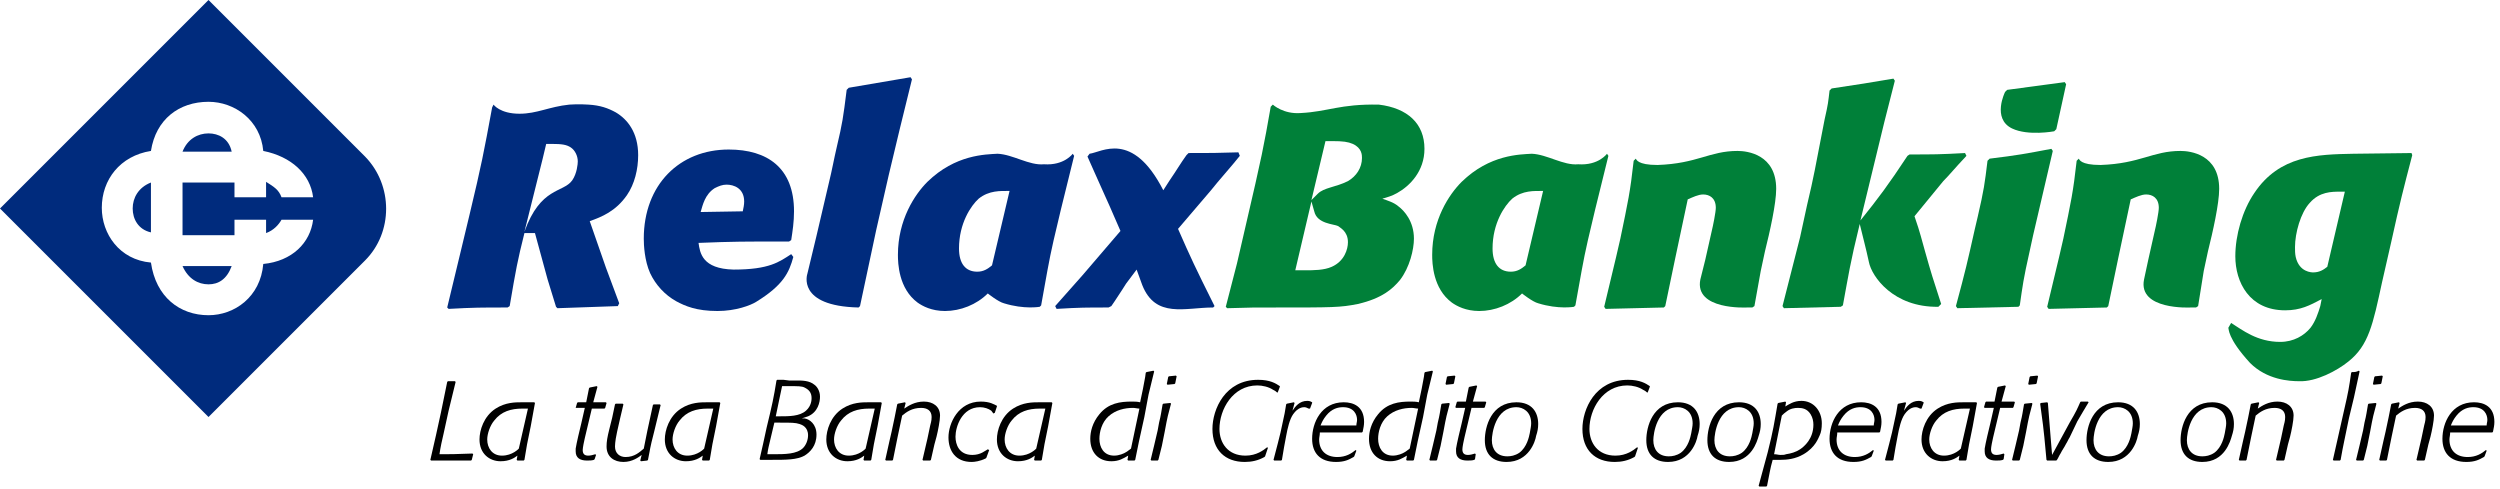 <?xml version="1.0" encoding="utf-8"?>
<!-- Generator: Adobe Illustrator 19.0.0, SVG Export Plug-In . SVG Version: 6.00 Build 0)  -->
<svg xmlns:xlink="http://www.w3.org/1999/xlink"  version="1.1" xmlns="http://www.w3.org/2000/svg"
	 viewBox="0 0 356.1 69.7">
<style type="text/css">
	.st0{fill:#002B7D;}
	.st1{fill:#008039;}
</style>
<g>
	<path class="st0" d="M70.3,14.9c0,0,0.9,1.3,3.7,1.3c2.5,0,4.2-1,7.1-1.3c0,0,1.4-0.1,2.7,0c1.7,0.1,2.8,0.5,3.9,1.1
		c1.7,1,3.2,2.9,3.2,6.1c0,2-0.5,4.1-1.6,5.7c-1.6,2.3-3.6,3.1-5.3,3.7l2.3,6.6l1.9,5.1L88,43.6l-8.6,0.3l-0.2-0.2L78,39.8l-1.8-6.6
		l-1.5,0c-1,4-1.2,5.1-2.1,10.4l-0.3,0.2c-3.8,0-4.8,0-8.4,0.2l-0.2-0.2l2-8.3l1.2-5c1.7-7.1,2-8.7,3.2-15.2L70.3,14.9z M74.7,33
		c2.3-6.4,5.5-5.5,6.8-7.3c0.7-1,0.8-2.4,0.8-2.7c0-0.8-0.4-1.6-1-2c-0.6-0.4-1.3-0.5-2.7-0.5h-0.8l-0.5,2.1L74.7,33z"/>
	<path class="st0" d="M113,36.6c-0.6,2.2-1.4,4-5.3,6.4c-0.8,0.5-2.9,1.3-5.5,1.3c-3,0-4.6-0.7-5.9-1.4c-1.6-0.9-2.9-2.3-3.7-4
		c-0.8-1.8-0.9-4-0.9-4.9c0-7.7,5.1-12.7,12.1-12.7c5.5,0,9.3,2.6,9.3,8.8c0,1.5-0.2,2.8-0.4,4.1l-0.3,0.2c-6.5,0-7.9,0-12.9,0.2
		c0.2,1.4,0.5,3.7,5,3.8c5.1,0,6.5-1.1,8.2-2.2L113,36.6z M105.8,30.1c0.1-0.5,0.2-0.9,0.2-1.4c0-1.9-1.5-2.4-2.5-2.4
		c-0.6,0-1.1,0.2-1.7,0.5c-1.4,0.9-1.7,2.4-2,3.4L105.8,30.1z"/>
	<path class="st0" d="M122.5,43.6l-0.2,0.2c-8.9-0.2-7.3-4.8-7.3-4.8l1.3-5.4l1.8-7.7c0.4-1.6,0.7-3.3,1.1-5
		c0.8-3.4,0.9-4.1,1.4-8.1l0.3-0.3l8.8-1.5l0.2,0.3c-1.6,6.5-2,8.1-3.3,13.6l-1.8,7.9L122.5,43.6z"/>
	<path class="st0" d="M151.1,29.9c-0.7,2.9-1.4,5.8-1.9,8.6c-0.3,1.6-0.6,3.3-0.9,5l-0.2,0.2c0,0-2.2,0.4-5.1-0.5
		c-0.8-0.2-2.3-1.4-2.3-1.4c-1.6,1.6-3.9,2.5-6.1,2.5c-1.9,0-3.2-0.7-3.9-1.2c-2.7-2-2.8-5.6-2.8-6.8c0-5,2.4-8.6,4.2-10.4
		c4-3.9,8.3-3.9,10-4c2.2,0.1,4.5,1.7,6.6,1.5c2.9,0.2,4.1-1.5,4.1-1.5l0.2,0.3L151.1,29.9z M143.8,27.2c-1.3,0-2.9-0.1-4.4,1.1
		c-1.1,1-2.8,3.5-2.8,7.1c0,2.1,0.9,3.3,2.6,3.3c0.9,0,1.5-0.4,2.1-0.9L143.8,27.2z"/>
	<path class="st0" d="M167.8,32.6c1.8,4.1,2.4,5.4,5.2,11l-0.2,0.2c-4,0-8.2,1.6-10.1-3.2l-0.8-2.2l-1.5,2c-0.3,0.5-0.9,1.4-0.9,1.4
		c-0.4,0.6-1.1,1.7-1.2,1.8l-0.4,0.2c-3.2,0-4.1,0-7.4,0.2l-0.2-0.4l3.9-4.4l5.4-6.3c-0.9-2-1.1-2.6-2.2-5c-1.4-3.1-1.6-3.6-2.5-5.6
		l0.3-0.4c1.7-0.2,6.1-3.4,10.5,5.2l0.9-1.4c0.9-1.3,1.6-2.5,2.4-3.6l0.3-0.3c3.3,0,3.9,0,7.1-0.1l0.2,0.5c-1.1,1.4-3,3.5-4.1,4.9
		L167.8,32.6z"/>
</g>
<g>
	<path class="st1" d="M181.3,14.9c0,0,1.5,1.4,4,1.2c3.9-0.2,5.5-1.3,11.1-1.2c4.1,0.5,6.5,2.7,6.5,6.3c0,3.2-2.1,5.3-3.9,6.3
		c-0.7,0.4-1.4,0.6-2.1,0.8c0.8,0.3,1.6,0.5,2.3,1.1c0.8,0.6,2.2,2.1,2.2,4.6c0,1.5-0.6,4.1-2,5.9c-1,1.2-2.5,2.6-6,3.4
		c-2.5,0.5-3.5,0.5-12,0.5h-2.7l-3.9,0.1l-0.2-0.2l1.6-6.2l1.2-5.2c2.4-10.3,2.6-11.4,3.6-17.1L181.3,14.9z M184.5,38.5l1.4,0
		c1.2,0,2.7,0,3.8-0.5c1.8-0.8,2.3-2.5,2.3-3.5c0-1.6-1.2-2.1-1.4-2.3c-0.6-0.3-3-0.3-3.4-2.1l-0.4-1.4L184.5,38.5z M186.8,28.5
		l0.9-0.9c0.9-0.9,2.5-0.9,4.3-1.8c1.2-0.7,2-1.9,2-3.3c0-0.4,0-1.4-1.3-2c-0.7-0.3-1.4-0.4-2.9-0.4l-1,0L186.8,28.5z"/>
	<path class="st1" d="M227.2,29.9c-0.7,2.9-1.4,5.8-1.9,8.6c-0.3,1.6-0.6,3.3-0.9,5l-0.2,0.2c0,0-2.2,0.4-5.1-0.5
		c-0.8-0.2-2.3-1.4-2.3-1.4c-1.6,1.6-3.9,2.5-6.1,2.5c-1.9,0-3.2-0.7-3.9-1.2c-2.7-2-2.8-5.6-2.8-6.8c0-5,2.4-8.6,4.2-10.4
		c4-3.9,8.3-3.9,10-4c2.2,0.1,4.5,1.7,6.6,1.5c2.9,0.2,4.1-1.5,4.1-1.5l0.2,0.3L227.2,29.9z M219.8,27.2c-1.3,0-2.9-0.1-4.4,1.1
		c-1.1,1-2.8,3.5-2.8,7.1c0,2.1,0.9,3.3,2.6,3.3c0.9,0,1.5-0.4,2.1-0.9L219.8,27.2z"/>
	<path class="st1" d="M249.9,43.6l-0.3,0.2h-0.8c0,0-7.5,0.4-6.6-4l0.7-2.8l0.9-4c0.2-0.8,0.6-2.8,0.6-3.4c0-1.4-0.9-1.9-1.8-1.9
		c-0.7,0-1.5,0.4-2.2,0.7c-1.6,7.5-2.1,9.9-3.2,15.2l-0.2,0.2l-8.3,0.2l-0.2-0.3l1.7-7.1l0.6-2.6c1.1-5.3,1.4-6.6,1.9-11.1l0.3-0.3
		c0.1,0.1,0.2,0.9,3.1,0.9c5.7-0.2,7.4-2,11.4-2c1.4,0,5.5,0.5,5.5,5.4c0,2.1-0.9,6.1-1.6,8.9l-0.6,2.8L249.9,43.6z"/>
	<path class="st1" d="M272.7,30.8c0.9,2.6,1,3.3,1.5,5c0.9,3.2,1.1,3.8,2.3,7.5l-0.4,0.4h0c-6.4,0.1-9.5-4.3-9.9-6.4
		c-0.5-2.3-0.7-2.9-1.3-5.4c-1.4,5.7-1.6,7.3-2.4,11.6l-0.3,0.2l-8.1,0.2l-0.2-0.3l2.5-9.8l1-4.6c1-4.2,1.1-5,2.5-12.2
		c0.5-2.2,0.5-2.4,0.7-4.1l0.3-0.3c4.1-0.6,5.2-0.8,8.8-1.4l0.2,0.3l-1.5,5.9l-3.4,14c2.5-3.1,4-5.1,6.7-9.2l0.3-0.2
		c3.4,0,4.3,0,7.9-0.2l0.2,0.4c-1.7,1.8-2.4,2.7-3.3,3.6L272.7,30.8z"/>
	<path class="st1" d="M289.1,35.8c-0.9,4-1,4.9-1.4,7.7l-0.2,0.2l-8.7,0.2l-0.2-0.3c1.4-5.2,1.6-6.1,2.7-11l0.4-1.7
		c0.9-3.9,1-4.7,1.4-8l0.3-0.3c4.1-0.5,5.1-0.7,8.8-1.4l0.2,0.3l-2.8,12L289.1,35.8z M292.9,18.4l-0.3,0.3c0,0-3.7,0.7-6-0.4
		c-2.9-1.4-1-5.2-1-5.2l0.3-0.3l8.2-1.1l0.2,0.3L292.9,18.4z"/>
	<path class="st1" d="M313.1,43.6l-0.3,0.2h-0.8c0,0-7.5,0.4-6.6-4L306,37l0.9-4c0.2-0.8,0.6-2.8,0.6-3.4c0-1.4-0.9-1.9-1.8-1.9
		c-0.7,0-1.5,0.4-2.2,0.7c-1.6,7.5-2.1,9.9-3.2,15.2l-0.2,0.2l-8.3,0.2l-0.2-0.3l1.7-7.1l0.6-2.6c1.1-5.3,1.4-6.6,1.9-11.1l0.3-0.3
		c0.1,0.1,0.2,0.9,3.1,0.9c5.7-0.2,7.4-2,11.4-2c1.4,0,5.5,0.5,5.5,5.4c0,2.1-0.9,6.1-1.6,8.9l-0.6,2.8L313.1,43.6z"/>
	<path class="st1" d="M343.6,22.1c-1.3,5-1.7,6.5-3,12.4l-1.3,5.7c-1.3,6-1.9,9-4.8,11.3c-1.6,1.3-4.6,2.9-7,2.8
		c-1.4,0-4.6-0.2-7-2.6c-3.3-3.6-3-4.9-3.1-5l0.4-0.7c1.6,1,3.7,2.7,7,2.7c1.9,0,3.4-0.9,4.3-2c0.7-0.9,1.1-2.1,1.4-3.1l0.2-1
		c-1.7,0.9-3,1.6-5.2,1.6c-5.1,0-7.1-4-7.1-7.7c0-3,1-6.5,2.7-9c3.6-5.4,9-5.5,14.1-5.6l8.3-0.1L343.6,22.1z M333.4,27.3
		c-1.3,0-3,0-4.4,1.6c-1.3,1.4-2.1,4.3-2.1,6.3c0,0.5,0,0.9,0.1,1.4c0.5,2.2,2.3,2.2,2.5,2.2c0.9,0,1.5-0.4,2-0.8l2.5-10.7H333.4z"
		/>
</g>
<g>
	<path d="M67.2,65.5l-0.1,0.1l-1.9,0h-2.1l-1.7,0l-0.1-0.1l0.8-3.5l0.7-3.2l0.9-4.4l0.1-0.1l1,0l0.1,0.1l-1,4.1l-0.7,3.2
		c-0.2,0.8-0.5,2.2-0.6,3c1.6,0,2.1,0,4.7-0.1l0.1,0.1L67.2,65.5z"/>
	<path d="M75.6,60.7c-0.5,2.4-0.6,2.9-0.9,4.8l-0.1,0.1l-0.9,0l-0.1-0.1l0.1-0.6c-0.4,0.3-1.1,0.8-2.4,0.8c-1.6,0-3-1.1-3-3.1
		c0-1.3,0.6-3.3,2.3-4.4c1.4-0.9,2.8-0.9,3.7-0.9l1.8,0l0.1,0.1L75.6,60.7z M75.2,58.2c-0.3,0-0.6,0-0.8,0c-1.6,0-3,0.4-4,1.7
		c-0.6,0.7-1,1.9-1,2.7c0,1.2,0.7,2.3,2.1,2.3c1.5,0,2.4-1,2.4-1L75.2,58.2z"/>
	<path d="M84.7,65.4l-0.1,0.1c-0.3,0.1-0.6,0.1-1,0.1c-1,0-1.6-0.4-1.6-1.3c0-0.1,0-0.3,0-0.4c0.1-0.7,0.6-2.8,0.8-3.6l0.5-2.2
		l-1.3,0L82,58.1l0.2-0.7l0.1-0.1l1.2,0l0.4-2l0.1-0.1l1-0.2l0.1,0.1l-0.3,1.1l-0.3,1.1l1.8,0l0.1,0.1l-0.2,0.7l-0.1,0.1l-1.8,0
		l-1,4.2c-0.1,0.4-0.3,1.4-0.3,1.7c0,0.6,0.3,0.8,0.8,0.8c0.3,0,0.7-0.1,1-0.2l0.1,0.1L84.7,65.4z"/>
	<path d="M92.8,63c-0.3,1.3-0.3,1.6-0.5,2.5l-0.1,0.1l-0.9,0.1l-0.1-0.1l0.2-0.8c-0.4,0.3-1.3,1-2.6,1c-1.3,0-2.4-0.7-2.4-2.2
		c0-0.7,0.1-1.3,0.4-2.5l0.4-1.6l0.4-1.9l0.1-0.1l1,0l0.1,0.1c-0.3,1.3-0.6,2.5-0.9,3.9c-0.1,0.4-0.3,1.5-0.3,2.1
		c0,1,0.7,1.5,1.5,1.5c1.3,0,2-0.7,2.6-1.2l0.5-2.5c0.4-1.8,0.5-2.3,0.8-3.7l0.1-0.1l0.9,0l0.1,0.1l-0.9,3.7L92.8,63z"/>
	<path d="M102,60.7c-0.5,2.4-0.6,2.9-0.9,4.8l-0.1,0.1l-0.9,0l-0.1-0.1l0.1-0.6c-0.4,0.3-1.1,0.8-2.4,0.8c-1.6,0-3-1.1-3-3.1
		c0-1.3,0.6-3.3,2.3-4.4c1.4-0.9,2.8-0.9,3.7-0.9l1.8,0l0.1,0.1L102,60.7z M101.6,58.2c-0.3,0-0.6,0-0.8,0c-1.6,0-3,0.4-4,1.7
		c-0.6,0.7-1,1.9-1,2.7c0,1.2,0.7,2.3,2.1,2.3c1.5,0,2.4-1,2.4-1L101.6,58.2z"/>
	<path d="M112.4,54.2c0.4,0,0.8,0,1.2,0c0.6,0,1.7,0,2.4,0.6c0.3,0.2,0.8,0.8,0.8,1.7c0,0.8-0.3,2.2-1.7,2.8
		c-0.3,0.1-0.6,0.2-0.9,0.3c0.1,0,0.2,0,0.4,0c0.7,0.1,1.7,0.8,1.7,2.3c0,1.6-0.9,2.5-1.7,3c-1.1,0.6-2.6,0.6-4.7,0.6h-0.6l-1,0
		l-0.1-0.1l0.5-2.2l0.5-2.3c0.8-3.3,1-4.2,1.4-6.7l0.1-0.1l0.9,0L112.4,54.2z M109.8,62.3c-0.3,1.3-0.4,1.6-0.5,2.4h0.8
		c1.7,0,3.4,0,4.3-0.9c0.4-0.4,0.7-1.1,0.7-1.8c0-1.2-0.9-1.5-1.2-1.6c-0.6-0.2-1.2-0.2-2.8-0.2l-0.8,0L109.8,62.3z M110.5,59.3
		l0.5,0c1.4,0,2.9,0,3.8-0.8c0.8-0.7,0.8-1.6,0.8-1.8c0-0.8-0.4-1.2-1-1.5c-0.4-0.2-0.9-0.2-2.3-0.2l-0.9,0l-0.4,1.9L110.5,59.3z"/>
	<path d="M125,60.7c-0.5,2.4-0.6,2.9-0.9,4.8l-0.1,0.1l-0.9,0l-0.1-0.1l0.1-0.6c-0.4,0.3-1.1,0.8-2.4,0.8c-1.6,0-3-1.1-3-3.1
		c0-1.3,0.6-3.3,2.3-4.4c1.4-0.9,2.8-0.9,3.7-0.9l1.8,0l0.1,0.1L125,60.7z M124.6,58.2c-0.3,0-0.6,0-0.8,0c-1.6,0-3,0.4-4,1.7
		c-0.6,0.7-1,1.9-1,2.7c0,1.2,0.7,2.3,2.1,2.3c1.5,0,2.4-1,2.4-1L124.6,58.2z"/>
	<path d="M132.6,65.5l-0.1,0.1l-1,0l-0.1-0.1l0.7-3l0.4-1.9c0.2-0.7,0.2-1,0.2-1.2c0-0.9-0.6-1.3-1.5-1.3c-1.3,0-2.1,0.6-2.7,1.1
		c-0.6,2.7-0.7,3.4-1.3,6.3l-0.1,0.1l-0.9,0l-0.1-0.1l0.6-2.7l0.3-1.3c0.4-1.9,0.5-2.3,0.8-3.9l0.1-0.1l1-0.2l0.1,0.1l-0.2,0.8
		c0.6-0.4,1.5-1,2.8-1c1.3,0,2.3,0.7,2.3,2c0,0.7-0.3,2.2-0.5,3l-0.3,1.1L132.6,65.5z"/>
	<path d="M140.9,64.1l-0.4,1.1l-0.1,0.1c-0.8,0.4-1.6,0.5-2,0.5c-2.3,0-3.3-1.6-3.3-3.5c0-2,1.4-5.1,4.6-5.1c1.3,0,1.9,0.4,2.3,0.6
		l0,0.1l-0.3,0.9l-0.2,0.1c-0.1-0.1-0.2-0.3-0.3-0.4c-0.4-0.3-1-0.5-1.6-0.5c-2.6,0-3.5,2.8-3.5,4.2c0,1.1,0.5,2.6,2.4,2.6
		c1.2,0,1.8-0.6,2.2-0.8L140.9,64.1z"/>
	<path d="M149.3,60.7c-0.5,2.4-0.6,2.9-0.9,4.8l-0.1,0.1l-0.9,0l-0.1-0.1l0.1-0.6c-0.4,0.3-1.1,0.8-2.4,0.8c-1.6,0-3-1.1-3-3.1
		c0-1.3,0.6-3.3,2.3-4.4c1.4-0.9,2.8-0.9,3.7-0.9l1.8,0l0.1,0.1L149.3,60.7z M148.9,58.2c-0.3,0-0.6,0-0.8,0c-1.6,0-3,0.4-4,1.7
		c-0.6,0.7-1,1.9-1,2.7c0,1.2,0.7,2.3,2.1,2.3c1.5,0,2.4-1,2.4-1L148.9,58.2z"/>
	<path d="M163,59.4c-0.7,3.1-0.9,4.1-1.3,6.1l-0.1,0.1l-0.9,0l-0.1-0.1l0.1-0.6c-0.7,0.4-1.3,0.8-2.4,0.8c-1.8,0-3-1.2-3-3.2
		c0-1,0.3-2.3,1.3-3.5c1.3-1.6,3-1.8,4.6-1.8c0.4,0,0.8,0,1.2,0.1l0.4-1.9c0.2-1.2,0.3-1.4,0.4-2.3l0.1-0.1l1-0.2l0.1,0.1l-0.8,3.3
		L163,59.4z M162.3,58.2c-0.3,0-0.6-0.1-0.9-0.1c-1.2,0-2.5,0.3-3.5,1.2c-1,0.9-1.3,2.3-1.3,3.2c0,1.2,0.6,2.4,2.1,2.4
		c0.7,0,1.4-0.3,1.7-0.5c0.2-0.1,0.4-0.3,0.7-0.5L162.3,58.2z"/>
	<path d="M165,65.5l-0.1,0.1l-0.9,0l-0.1-0.1c0.4-1.7,0.6-2.4,1-4.2l0.2-1.1c0.3-1.2,0.3-1.5,0.5-2.6l0.1-0.1l1-0.1l0.1,0.1
		c-0.4,1.5-0.5,1.8-0.9,4l-0.4,2L165,65.5z M167.4,54.6l-0.1,0.1l-1,0.1l-0.1-0.1l0.2-1l0.1-0.1l1-0.1l0.1,0.1L167.4,54.6z"/>
	<path d="M180.2,65l-0.1,0.1c-0.9,0.5-1.8,0.7-2.8,0.7c-2.8,0-4.6-1.7-4.6-4.7c0-2.8,1.8-7,6.5-7c1.7,0,2.5,0.5,3.1,0.9l0,0.1
		l-0.3,0.8l-0.1,0c-0.2-0.2-0.4-0.3-0.6-0.4c-0.6-0.4-1.5-0.6-2.2-0.6c-3.5,0-5.4,3.4-5.4,6.2c0,2,1.2,3.8,3.7,3.8
		c1.6,0,2.6-0.8,3.1-1.2l0.1,0.1L180.2,65z"/>
	<path d="M182.6,65.5l-0.1,0.1l-1,0l-0.1-0.1l0.6-2.3l0.4-1.6c0.1-0.5,0.2-0.9,0.3-1.4c0.3-1.3,0.3-1.4,0.5-2.6l0.1-0.1l1-0.2
		l0.1,0.1l-0.3,1.1c0.4-0.6,1-1.4,2.1-1.4c0.4,0,0.5,0.1,0.7,0.2l0,0.1l-0.3,0.8l-0.2,0c-0.2-0.1-0.4-0.2-0.6-0.2
		c-0.2,0-0.9,0-1.6,1c-0.5,0.7-0.8,2-1,3.1l-0.3,1.6L182.6,65.5z"/>
	<path d="M192.9,65l-0.1,0.1c-0.7,0.4-1.3,0.7-2.5,0.7c-2.3,0-3.4-1.3-3.4-3.3c0-2.3,1.3-5.2,4.5-5.2c1.4,0,2.9,0.6,2.9,2.8
		c0,0.5-0.1,0.9-0.2,1.4l-0.1,0.1c-1.1,0-2.2,0-3.3,0c-1,0-1.7,0-2.7,0c0,0.4-0.1,0.7-0.1,1c0,1.6,1,2.5,2.6,2.5c1.2,0,2-0.5,2.6-1
		l0.1,0.1L192.9,65z M193.2,60.6c0-0.3,0.1-0.5,0.1-0.8c0-0.7-0.4-1.8-2-1.8c-0.7,0-1.6,0.2-2.4,1.2c-0.4,0.5-0.6,0.9-0.8,1.4H193.2
		z"/>
	<path d="M202.7,59.4c-0.7,3.1-0.9,4.1-1.3,6.1l-0.1,0.1l-0.9,0l-0.1-0.1l0.1-0.6c-0.7,0.4-1.3,0.8-2.4,0.8c-1.8,0-3-1.2-3-3.2
		c0-1,0.3-2.3,1.3-3.5c1.3-1.6,3-1.8,4.6-1.8c0.4,0,0.8,0,1.2,0.1l0.4-1.9c0.2-1.2,0.3-1.4,0.4-2.3l0.1-0.1l1-0.2l0.1,0.1l-0.8,3.3
		L202.7,59.4z M202,58.2c-0.3,0-0.6-0.1-0.9-0.1c-1.2,0-2.5,0.3-3.5,1.2c-1,0.9-1.3,2.3-1.3,3.2c0,1.2,0.6,2.4,2.1,2.4
		c0.7,0,1.4-0.3,1.7-0.5c0.2-0.1,0.4-0.3,0.7-0.5L202,58.2z"/>
	<path d="M204.7,65.5l-0.1,0.1l-0.9,0l-0.1-0.1c0.4-1.7,0.6-2.4,1-4.2l0.2-1.1c0.3-1.2,0.3-1.5,0.5-2.6l0.1-0.1l1-0.1l0.1,0.1
		c-0.4,1.5-0.5,1.8-0.9,4l-0.4,2L204.7,65.5z M207.1,54.6l-0.1,0.1l-1,0.1l-0.1-0.1l0.2-1l0.1-0.1l1-0.1l0.1,0.1L207.1,54.6z"/>
	<path d="M210.1,65.4l-0.1,0.1c-0.3,0.1-0.6,0.1-1,0.1c-1,0-1.6-0.4-1.6-1.3c0-0.1,0-0.3,0-0.4c0.1-0.7,0.6-2.8,0.8-3.6l0.5-2.2
		l-1.3,0l-0.1-0.1l0.2-0.7l0.1-0.1l1.2,0l0.4-2l0.1-0.1l1-0.2l0.1,0.1l-0.3,1.1l-0.3,1.1l1.8,0l0.1,0.1l-0.2,0.7l-0.1,0.1l-1.8,0
		l-1,4.2c-0.1,0.4-0.3,1.4-0.3,1.7c0,0.6,0.3,0.8,0.8,0.8c0.3,0,0.7-0.1,1-0.2l0.1,0.1L210.1,65.4z"/>
	<path d="M214.6,65.8c-2,0-3.1-1.1-3.1-3.1c0-1.9,0.9-5.4,4.5-5.4c2.2,0,3.1,1.4,3.1,3.1c0,0.6-0.1,1.1-0.3,1.7
		C218.7,62.8,217.8,65.8,214.6,65.8z M218.1,60.3c0-1.7-1.2-2.3-2.1-2.3c-3,0-3.5,3.8-3.5,4.7c0,1.3,0.7,2.3,2.2,2.3
		c0.5,0,1.1-0.1,1.7-0.5c1.1-0.8,1.4-2.3,1.5-2.8C218,61.1,218.1,60.7,218.1,60.3z"/>
	<path d="M232.9,65l-0.1,0.1c-0.9,0.5-1.8,0.7-2.8,0.7c-2.8,0-4.6-1.7-4.6-4.7c0-2.8,1.8-7,6.5-7c1.7,0,2.5,0.5,3.1,0.9l0,0.1
		l-0.3,0.8l-0.1,0c-0.2-0.2-0.4-0.3-0.6-0.4c-0.6-0.4-1.5-0.6-2.2-0.6c-3.5,0-5.4,3.4-5.4,6.2c0,2,1.2,3.8,3.7,3.8
		c1.6,0,2.6-0.8,3.1-1.2l0.1,0.1L232.9,65z"/>
	<path d="M237.6,65.8c-2,0-3.1-1.1-3.1-3.1c0-1.9,0.9-5.4,4.5-5.4c2.2,0,3.1,1.4,3.1,3.1c0,0.6-0.1,1.1-0.3,1.7
		C241.7,62.8,240.8,65.8,237.6,65.8z M241.1,60.3c0-1.7-1.2-2.3-2.1-2.3c-3,0-3.5,3.8-3.5,4.7c0,1.3,0.7,2.3,2.2,2.3
		c0.5,0,1.1-0.1,1.7-0.5c1.1-0.8,1.4-2.3,1.5-2.8C241,61.1,241.1,60.7,241.1,60.3z"/>
	<path d="M246.3,65.8c-2,0-3.1-1.1-3.1-3.1c0-1.9,0.9-5.4,4.5-5.4c2.2,0,3.1,1.4,3.1,3.1c0,0.6-0.1,1.1-0.3,1.7
		C250.3,62.8,249.5,65.8,246.3,65.8z M249.8,60.3c0-1.7-1.2-2.3-2.1-2.3c-3,0-3.5,3.8-3.5,4.7c0,1.3,0.7,2.3,2.2,2.3
		c0.5,0,1.1-0.1,1.7-0.5c1.1-0.8,1.4-2.3,1.5-2.8C249.7,61.1,249.8,60.7,249.8,60.3z"/>
	<path d="M251.8,64.4c0.8-3.2,0.9-4,1.4-6.9l0.1-0.1l1-0.2l0.1,0.1l-0.1,0.6c0.5-0.3,1.2-0.8,2.3-0.8c1.7,0,2.9,1.4,2.9,3.2
		c0,0.7-0.1,1.3-0.3,1.7s-0.6,1.7-2.3,2.7c-1.2,0.7-2.4,0.8-3.3,0.8c-0.4,0-0.8,0-1.1,0c-0.4,1.4-0.4,1.8-0.8,3.7l-0.1,0.1h-1
		l-0.1-0.1L251.8,64.4z M252.7,64.7c0.4,0,0.6,0.1,0.9,0.1c0.3,0,0.6,0,0.8-0.1c0.7-0.1,1.4-0.3,2-0.7c0.6-0.4,1.9-1.5,1.9-3.5
		c0-0.5-0.1-1-0.4-1.5c-0.5-0.8-1.2-0.9-1.8-0.9c-0.5,0-1.1,0.1-1.6,0.5c-0.3,0.2-0.5,0.4-0.7,0.6L252.7,64.7z"/>
	<path d="M266.6,65l-0.1,0.1c-0.7,0.4-1.3,0.7-2.5,0.7c-2.3,0-3.4-1.3-3.4-3.3c0-2.3,1.3-5.2,4.5-5.2c1.4,0,2.9,0.6,2.9,2.8
		c0,0.5-0.1,0.9-0.2,1.4l-0.1,0.1c-1.1,0-2.2,0-3.3,0c-1,0-1.7,0-2.7,0c0,0.4-0.1,0.7-0.1,1c0,1.6,1,2.5,2.6,2.5c1.2,0,2-0.5,2.6-1
		l0.1,0.1L266.6,65z M266.9,60.6c0-0.3,0.1-0.5,0.1-0.8c0-0.7-0.4-1.8-2-1.8c-0.7,0-1.6,0.2-2.4,1.2c-0.4,0.5-0.6,0.9-0.8,1.4H266.9
		z"/>
	<path d="M269.7,65.5l-0.1,0.1l-1,0l-0.1-0.1l0.6-2.3l0.4-1.6c0.1-0.5,0.2-0.9,0.3-1.4c0.3-1.3,0.3-1.4,0.5-2.6l0.1-0.1l1-0.2
		l0.1,0.1l-0.3,1.1c0.4-0.6,1-1.4,2.1-1.4c0.4,0,0.5,0.1,0.7,0.2l0,0.1l-0.3,0.8l-0.2,0c-0.2-0.1-0.4-0.2-0.6-0.2
		c-0.2,0-0.9,0-1.6,1c-0.5,0.7-0.8,2-1,3.1l-0.3,1.6L269.7,65.5z"/>
	<path d="M281,60.7c-0.5,2.4-0.6,2.9-0.9,4.8l-0.1,0.1l-0.9,0l-0.1-0.1l0.1-0.6c-0.4,0.3-1.1,0.8-2.4,0.8c-1.6,0-3-1.1-3-3.1
		c0-1.3,0.6-3.3,2.3-4.4c1.4-0.9,2.8-0.9,3.7-0.9l1.8,0l0.1,0.1L281,60.7z M280.6,58.2c-0.3,0-0.6,0-0.8,0c-1.6,0-3,0.4-4,1.7
		c-0.6,0.7-1,1.9-1,2.7c0,1.2,0.7,2.3,2.1,2.3c1.5,0,2.4-1,2.4-1L280.6,58.2z"/>
	<path d="M285.4,65.4l-0.1,0.1c-0.3,0.1-0.6,0.1-1,0.1c-1,0-1.6-0.4-1.6-1.3c0-0.1,0-0.3,0-0.4c0.1-0.7,0.6-2.8,0.8-3.6l0.5-2.2
		l-1.3,0l-0.1-0.1l0.2-0.7l0.1-0.1l1.2,0l0.4-2l0.1-0.1l1-0.2l0.1,0.1l-0.3,1.1l-0.3,1.1l1.8,0l0.1,0.1l-0.2,0.7l-0.1,0.1l-1.8,0
		l-1,4.2c-0.1,0.4-0.3,1.4-0.3,1.7c0,0.6,0.3,0.8,0.8,0.8c0.3,0,0.7-0.1,1-0.2l0.1,0.1L285.4,65.4z"/>
	<path d="M287.7,65.5l-0.1,0.1l-0.9,0l-0.1-0.1c0.4-1.7,0.6-2.4,1-4.2l0.2-1.1c0.3-1.2,0.3-1.5,0.5-2.6l0.1-0.1l1-0.1l0.1,0.1
		c-0.4,1.5-0.5,1.8-0.9,4l-0.4,2L287.7,65.5z M290.1,54.6l-0.1,0.1l-1,0.1l-0.1-0.1l0.2-1l0.1-0.1l1-0.1l0.1,0.1L290.1,54.6z"/>
	<path d="M294.8,62.3c-0.2,0.3-0.3,0.6-0.5,0.9c-0.3,0.6-0.5,0.8-0.8,1.4c-0.2,0.3-0.3,0.6-0.5,0.9l-0.1,0.1l-1.3,0l-0.1-0.1
		l-0.3-3.2l-0.2-1.8l-0.4-3l0.1-0.1l0.9-0.1l0.1,0.1l0.2,2.5l0.2,2.5l0.2,2.4l2.5-4.6c1-1.7,1.1-2,1.5-2.9l0.1-0.1h1l0.1,0.1
		c-0.7,1.2-0.8,1.3-1.6,2.7L294.8,62.3z"/>
	<path d="M300.3,65.8c-2,0-3.1-1.1-3.1-3.1c0-1.9,0.9-5.4,4.5-5.4c2.2,0,3.1,1.4,3.1,3.1c0,0.6-0.1,1.1-0.3,1.7
		C304.4,62.8,303.5,65.8,300.3,65.8z M303.8,60.3c0-1.7-1.2-2.3-2.1-2.3c-3,0-3.5,3.8-3.5,4.7c0,1.3,0.7,2.3,2.2,2.3
		c0.5,0,1.1-0.1,1.7-0.5c1.1-0.8,1.4-2.3,1.5-2.8C303.7,61.1,303.8,60.7,303.8,60.3z"/>
	<path d="M313.7,65.8c-2,0-3.1-1.1-3.1-3.1c0-1.9,0.9-5.4,4.5-5.4c2.2,0,3.1,1.4,3.1,3.1c0,0.6-0.1,1.1-0.3,1.7
		C317.7,62.8,316.9,65.8,313.7,65.8z M317.1,60.3c0-1.7-1.2-2.3-2.1-2.3c-3,0-3.5,3.8-3.5,4.7c0,1.3,0.7,2.3,2.2,2.3
		c0.5,0,1.1-0.1,1.7-0.5c1.1-0.8,1.4-2.3,1.5-2.8C317,61.1,317.1,60.7,317.1,60.3z"/>
	<path d="M325.4,65.5l-0.1,0.1l-1,0l-0.1-0.1l0.7-3l0.4-1.9c0.2-0.7,0.2-1,0.2-1.2c0-0.9-0.6-1.3-1.5-1.3c-1.3,0-2.1,0.6-2.7,1.1
		c-0.6,2.7-0.7,3.4-1.3,6.3l-0.1,0.1l-0.9,0l-0.1-0.1l0.6-2.7l0.3-1.3c0.4-1.9,0.5-2.3,0.8-3.9l0.1-0.1l1-0.2l0.1,0.1l-0.2,0.8
		c0.6-0.4,1.5-1,2.8-1c1.3,0,2.3,0.7,2.3,2c0,0.7-0.3,2.2-0.5,3l-0.3,1.1L325.4,65.5z"/>
	<path d="M334.6,59.5c-0.6,3-0.8,3.7-1.2,6l-0.1,0.1l-0.9,0l-0.1-0.1l0.7-3.1l0.9-4c0.6-2.6,0.7-3.2,1-5.3L335,53c0.4,0,0.6,0,1-0.2
		l0.1,0.1l-0.8,3.7L334.6,59.5z"/>
	<path d="M336.7,65.5l-0.1,0.1l-0.9,0l-0.1-0.1c0.4-1.7,0.6-2.4,1-4.2l0.2-1.1c0.3-1.2,0.3-1.5,0.5-2.6l0.1-0.1l1-0.1l0.1,0.1
		c-0.4,1.5-0.5,1.8-0.9,4l-0.4,2L336.7,65.5z M339.2,54.6l-0.1,0.1l-1,0.1l-0.1-0.1l0.2-1l0.1-0.1l1-0.1l0.1,0.1L339.2,54.6z"/>
	<path d="M345.4,65.5l-0.1,0.1l-1,0l-0.1-0.1l0.7-3l0.4-1.9c0.2-0.7,0.2-1,0.2-1.2c0-0.9-0.6-1.3-1.5-1.3c-1.3,0-2.1,0.6-2.7,1.1
		c-0.6,2.7-0.7,3.4-1.3,6.3l-0.1,0.1l-0.9,0l-0.1-0.1l0.6-2.7l0.3-1.3c0.4-1.9,0.5-2.3,0.8-3.9l0.1-0.1l1-0.2l0.1,0.1l-0.2,0.8
		c0.6-0.4,1.5-1,2.8-1c1.3,0,2.3,0.7,2.3,2c0,0.7-0.3,2.2-0.5,3l-0.3,1.1L345.4,65.5z"/>
	<path d="M353.9,65l-0.1,0.1c-0.7,0.4-1.3,0.7-2.5,0.7c-2.3,0-3.4-1.3-3.4-3.3c0-2.3,1.3-5.2,4.5-5.2c1.4,0,2.9,0.6,2.9,2.8
		c0,0.5-0.1,0.9-0.2,1.4l-0.1,0.1c-1.1,0-2.2,0-3.3,0c-1,0-1.7,0-2.7,0c0,0.4-0.1,0.7-0.1,1c0,1.6,1,2.5,2.6,2.5c1.2,0,2-0.5,2.6-1
		l0.1,0.1L353.9,65z M354.2,60.6c0-0.3,0.1-0.5,0.1-0.8c0-0.7-0.4-1.8-2-1.8c-0.7,0-1.6,0.2-2.4,1.2c-0.4,0.5-0.6,0.9-0.8,1.4H354.2
		z"/>
</g>
<path class="st0" d="M29.7,44.9c-4.1,0-7.5-2.6-8.2-7.5c-4.5-0.4-7-4.1-7-7.8c0-4,2.6-7.4,7-8.1c0.7-4.5,4-7,8.2-7
	c3.7,0,7.4,2.6,7.8,7c4,0.8,6.7,3.3,7.1,6.6h-4.5c-0.4-1.1-1.1-1.5-2.2-2.2v2.2h-4.5V26H26v7.5h7.4v-2.2h4.5v1.9
	c1.1-0.4,1.8-1.2,2.2-1.9h4.5c-0.4,3.3-3,5.9-7.1,6.3C37.1,42.3,33.4,44.9,29.7,44.9 M26,37.9c0.8,1.8,2.2,2.6,3.7,2.6
	c1.4,0,2.6-0.7,3.3-2.6H26z M18.9,29.7c0,1.5,0.8,3,2.6,3.4V26C19.7,26.7,18.9,28.2,18.9,29.7 M33,21.6c-0.4-1.9-1.9-2.6-3.3-2.6
	c-1.5,0-3,0.8-3.7,2.6H33z M52,22.3L29.7,0L0,29.7l29.7,29.7L52,37.1C56,33.1,56,26.4,52,22.3"/>
</svg>
